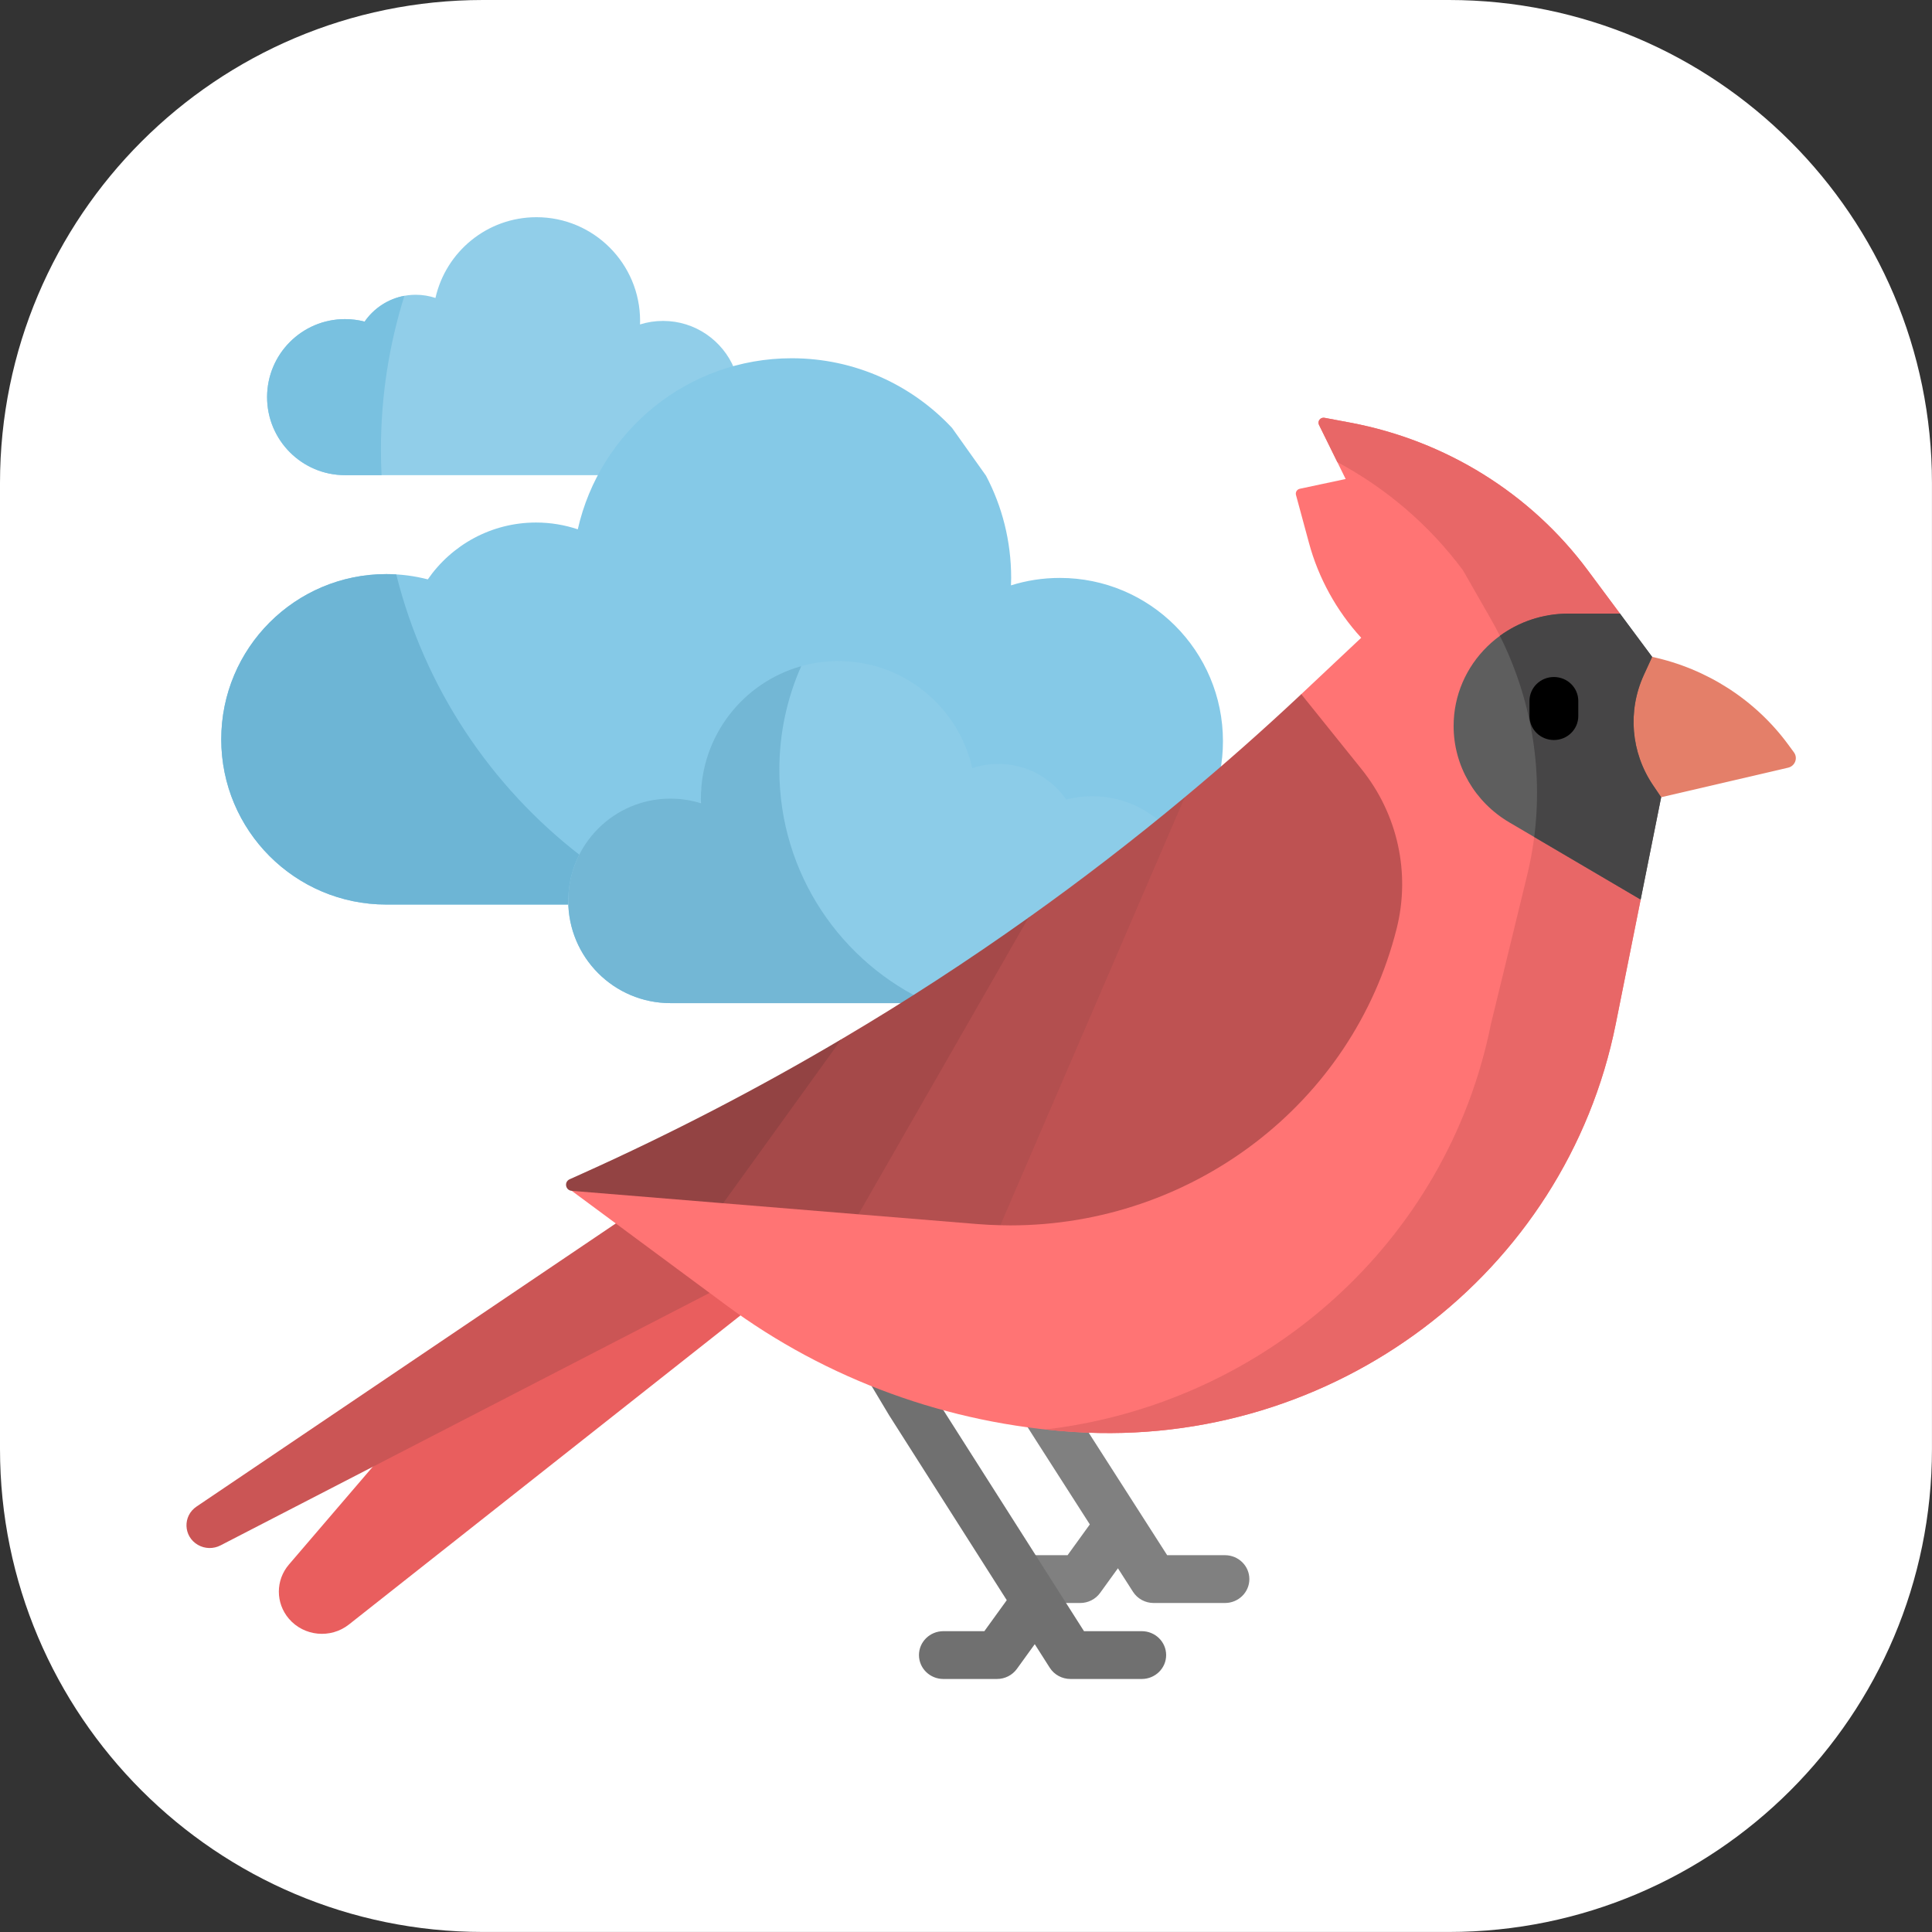 <?xml version="1.0" encoding="UTF-8" standalone="no"?>
<!DOCTYPE svg PUBLIC "-//W3C//DTD SVG 1.1//EN" "http://www.w3.org/Graphics/SVG/1.1/DTD/svg11.dtd">
<svg width="100%" height="100%" viewBox="0 0 512 512" version="1.1" xmlns="http://www.w3.org/2000/svg" xmlns:xlink="http://www.w3.org/1999/xlink" xml:space="preserve" xmlns:serif="http://www.serif.com/" style="fill-rule:evenodd;clip-rule:evenodd;stroke-linejoin:round;stroke-miterlimit:2;">
    <rect x="0" y="0" width="512" height="512" fill="#333333" stroke="none"/>
    <g transform="matrix(1.053,0,0,1.053,-13.192,-20.139)">
        <g id="bg">
            <path d="M498.749,140.68C498.749,73.592 444.282,19.125 377.193,19.125L134.083,19.125C66.995,19.125 12.528,73.592 12.528,140.68L12.528,383.79C12.528,450.878 66.995,505.345 134.083,505.345L377.193,505.345C444.282,505.345 498.749,450.878 498.749,383.79L498.749,140.68Z" style="fill:white;"/>
        </g>
    </g>
    <g id="clouds" transform="matrix(0.794,0,0,0.811,59.819,51.732)">
        <g transform="matrix(0.653,0,0,0.64,165.675,135.595)">
            <g id="clouds1" serif:id="clouds">
                <g transform="matrix(1,0,0,1,-255.999,-255.999)">
                    <path d="M155.968,187.07L194.222,187.07C208.512,160.854 232.934,140.976 262.246,132.713C256.349,118.395 242.267,108.316 225.827,108.316C221.717,108.316 217.758,108.949 214.037,110.114C214.057,109.516 214.083,108.919 214.083,108.316C214.083,79.072 190.369,55.36 161.123,55.36C135.9,55.36 114.814,72.992 109.481,96.599C106.313,95.543 102.933,94.965 99.412,94.965C88.578,94.965 79.014,100.389 73.279,108.668C70.079,107.843 66.719,107.396 63.26,107.396C41.26,107.396 23.426,125.231 23.426,147.232C23.426,169.229 41.261,187.068 63.26,187.068L126.947,187.068" style="fill:rgb(145,206,233);fill-rule:nonzero;"/>
                    <path d="M373.536,162.958C353.068,141.065 323.929,127.38 291.595,127.38C238.187,127.38 193.529,164.725 182.233,214.72C175.529,212.484 168.368,211.254 160.915,211.254C137.968,211.254 117.719,222.744 105.574,240.276C98.795,238.525 91.686,237.584 84.358,237.584C37.768,237.584 0,275.352 0,321.942C0,368.53 37.768,406.303 84.358,406.303L177.369,406.303C177.565,377.628 200.858,354.445 229.575,354.445C235.021,354.445 240.272,355.28 245.208,356.827C245.185,356.037 245.149,355.245 245.149,354.445C245.149,315.658 276.591,284.215 315.377,284.215C348.82,284.215 376.787,307.602 383.86,338.906C388.057,337.505 392.538,336.736 397.206,336.736C411.574,336.736 424.257,343.93 431.861,354.911C436.106,353.813 440.557,353.223 445.145,353.223C464.376,353.223 481.202,363.502 490.44,378.86C503.836,364.067 511.997,344.446 511.997,322.92C511.997,276.864 474.665,239.536 428.613,239.536C419.917,239.536 411.533,240.869 403.65,243.339C403.691,242.076 403.746,240.81 403.746,239.536C403.746,220.704 399.105,202.957 390.901,187.373" style="fill:rgb(133,201,231);fill-rule:nonzero;"/>
                    <path d="M89.442,237.74C87.76,237.638 86.066,237.583 84.358,237.583C37.768,237.582 0,275.351 0,321.941C0,368.529 37.768,406.302 84.358,406.302L177.369,406.302C177.43,397.304 179.769,388.848 183.833,381.479C137.844,346.086 103.961,295.755 89.442,237.74Z" style="fill:rgb(109,181,213);fill-rule:nonzero;"/>
                    <path d="M81.614,174.026C81.614,146.664 85.822,120.288 93.613,95.498C85.211,97.049 77.967,101.905 73.28,108.669C70.08,107.844 66.72,107.397 63.261,107.397C41.261,107.397 23.427,125.232 23.427,147.233C23.427,169.23 41.262,187.069 63.261,187.069L81.939,187.069C81.727,182.747 81.614,178.4 81.614,174.026Z" style="fill:rgb(121,193,224);fill-rule:nonzero;"/>
                    <path d="M445.146,350.991C440.558,350.991 436.105,351.579 431.862,352.679C424.258,341.697 411.575,334.504 397.207,334.504C392.539,334.504 388.058,335.273 383.861,336.674C376.787,305.369 348.821,281.983 315.378,281.983C276.592,281.983 245.15,313.426 245.15,352.213C245.15,353.013 245.185,353.805 245.209,354.595C240.273,353.048 235.022,352.213 229.576,352.213C200.741,352.213 177.364,375.586 177.364,404.429C177.364,433.264 200.742,456.639 229.576,456.639L445.148,456.639C474.323,456.639 497.975,432.988 497.975,403.815C497.973,374.64 474.321,350.991 445.146,350.991Z" style="fill:rgb(140,204,232);fill-rule:nonzero;"/>
                    <path d="M285.258,337.525C285.258,318.678 289.258,300.767 296.443,284.584C266.858,292.851 245.148,319.987 245.148,352.211C245.148,353.011 245.183,353.803 245.207,354.593C240.271,353.046 235.02,352.211 229.574,352.211C200.739,352.211 177.362,375.584 177.362,404.427C177.362,433.262 200.74,456.637 229.574,456.637L362.251,456.637C316.86,436.184 285.258,390.545 285.258,337.525Z" style="fill:rgb(115,183,213);fill-rule:nonzero;"/>
                </g>
            </g>
        </g>
    </g>
    <g transform="matrix(0.833,0,0,0.816,263.083,277.979)">
        <g transform="matrix(1,0,0,1,-256.5,-205)">
            <clipPath id="_clip1">
                <rect x="0" y="0" width="513" height="410"/>
            </clipPath>
            <g clip-path="url(#_clip1)">
                <g transform="matrix(-1,0,0,1,512,-51.192)">
                    <g>
                        <path d="M269.7,338.53C271.971,334.892 270.865,330.104 267.227,327.833C263.589,325.56 258.801,326.67 256.531,330.306L227.944,376.085L208.705,406.743C208.69,406.767 208.675,406.791 208.66,406.815L200.005,420.607L181.618,420.607C177.331,420.607 173.855,424.083 173.855,428.37C173.855,432.657 177.331,436.133 181.618,436.133L204.299,436.133C206.97,436.133 209.454,434.759 210.874,432.496L215.67,424.853L221.339,432.857C222.794,434.912 225.156,436.133 227.673,436.133L244.727,436.133C249.014,436.133 252.49,432.657 252.49,428.37C252.49,424.083 249.014,420.607 244.727,420.607L231.688,420.607L224.608,410.611L241.104,384.323L269.7,338.53Z" style="fill:rgb(128,128,128);fill-rule:nonzero;"/>
                        <path d="M316.937,311.276C313.241,309.108 308.484,310.348 306.313,314.045L275.165,367.149L226.464,445.283L208.093,445.283C203.806,445.283 200.33,448.759 200.33,453.046C200.33,457.333 203.806,460.809 208.093,460.809L230.773,460.809C233.453,460.809 235.944,459.427 237.362,457.152L242.128,449.505L247.815,457.533C249.27,459.588 251.632,460.809 254.149,460.809L271.203,460.809C275.49,460.809 278.966,457.333 278.966,453.046C278.966,448.759 275.49,445.283 271.203,445.283L258.164,445.283L251.035,435.217L288.396,375.273C288.434,375.214 288.469,375.154 288.504,375.094L319.706,321.899C321.874,318.202 320.636,313.445 316.937,311.276Z" style="fill:rgb(112,112,112);fill-rule:nonzero;"/>
                        <path d="M335.754,342.739L460.316,443.116C466.139,447.809 474.65,446.964 479.438,441.218C483.685,436.123 483.67,428.717 479.405,423.638L452.772,391.92L318.679,264.934L284.149,288.076L335.754,342.739Z" style="fill:rgb(233,94,94);fill-rule:nonzero;"/>
                        <path d="M345.571,335.426L501.176,417.429C503.443,418.624 506.167,418.558 508.373,417.254C513.014,414.512 513.246,407.881 508.808,404.821L375.419,312.869L314.143,275.148L286.427,303.181L345.571,335.426Z" style="fill:rgb(203,85,85);fill-rule:nonzero;"/>
                        <path d="M42.847,174.448L2.462,164.852C0.245,164.326 -0.726,161.716 0.606,159.868L2.443,157.317C12.878,142.832 28.284,132.7 45.719,128.857L95.147,119.093L99.761,184.005L42.847,174.448Z" style="fill:rgb(228,127,105);fill-rule:nonzero;"/>
                        <g>
                            <path d="M228.334,254.832L157.346,140.976L138.27,122.665C142.224,118.256 145.619,113.412 148.403,108.237C151.198,103.061 153.382,97.565 154.893,91.841L159.023,76.274C159.261,75.373 158.702,74.462 157.802,74.266L143.217,71.098L151.695,53.523C152.274,52.322 151.239,50.966 149.925,51.225L141.613,52.819C111.317,58.667 84.364,75.787 66.198,100.732L55.946,114.808L55.951,114.809L69.211,178.879L49.368,207.675L49.366,207.675L57.297,248.094C73.227,329.243 146.913,385.965 229.428,380.603C249.539,379.299 269.236,375.065 287.919,368.11C306.612,361.164 324.291,351.507 340.366,339.356L389.428,302.28L228.334,254.832Z" style="fill:rgb(255,116,116);fill-rule:nonzero;"/>
                            <path d="M96.999,248.093L85.491,199.837C78.749,171.565 82.894,141.79 97.101,116.434L105.9,100.731C116.563,86.09 130.254,74.149 145.87,65.596L151.695,53.522C152.274,52.321 151.239,50.965 149.925,51.224L141.613,52.818C111.317,58.666 84.364,75.786 66.198,100.731L55.938,114.812L72.163,155.868L49.368,207.674L49.366,207.675L57.297,248.093C73.227,329.242 146.913,385.964 229.428,380.602C232.538,380.4 235.654,380.127 238.741,379.785C169.128,371.422 110.939,319.108 96.999,248.093Z" style="fill:rgb(232,103,103);fill-rule:nonzero;"/>
                            <g>
                                <path d="M108.873,151.32C108.873,157.737 107.196,163.906 104.132,169.309C101.079,174.702 96.639,179.329 91.142,182.62L49.367,207.689L42.847,174.448L45.434,170.551C52.483,159.911 53.58,146.403 48.363,134.769L45.714,128.869L55.94,114.824L72.366,114.824C92.529,114.824 108.873,131.167 108.873,151.32Z" style="fill:rgb(94,94,94);fill-rule:nonzero;"/>
                            </g>
                            <path d="M94.161,122.025C88.077,117.488 80.541,114.808 72.367,114.808L55.941,114.808L45.715,128.854L48.364,134.754C53.581,146.388 52.484,159.895 45.435,170.536L42.847,174.448L49.368,207.674L83.227,187.356C80.436,165.029 84.21,142.306 94.161,122.025Z" style="fill:rgb(70,69,70);fill-rule:nonzero;"/>
                            <g>
                                <path d="M76.973,155.868C72.686,155.868 69.211,152.392 69.211,148.105L69.211,143.164C69.211,138.876 72.686,135.401 76.973,135.401C81.261,135.401 84.736,138.876 84.736,143.164L84.736,148.105C84.736,152.392 81.261,155.868 76.973,155.868Z" style="fill-rule:nonzero;"/>
                            </g>
                            <g id="XMLID_438_">
                                <g>
                                    <g id="XMLID_440_">
                                        <g>
                                            <path d="M210.887,194.307L194.412,174.448C181.743,163.673 169.374,152.515 157.346,140.975L138.187,165.298C126.677,179.914 122.547,199.01 126.988,217.072C141.002,274.073 192.124,313.499 249.912,313.499C250.968,313.499 252.013,313.488 253.069,313.447L263.115,277.642L210.887,194.307Z" style="fill:rgb(190,82,82);fill-rule:nonzero;"/>
                                            <path d="M323.303,268.589L303.663,253.061L303.673,253.051C283.261,240.755 263.399,227.578 244.136,213.563L232.194,209.051L268.643,293.043L298.228,309.907L341.266,306.305L344.847,295.969L323.303,268.589Z" style="fill:rgb(165,73,73);fill-rule:nonzero;"/>
                                            <path d="M244.136,213.574L298.228,309.907L260.552,313.054C258.047,313.261 255.553,313.395 253.069,313.447L194.412,174.448C210.497,188.122 227.078,201.174 244.136,213.563L244.136,213.574Z" style="fill:rgb(179,79,79);fill-rule:nonzero;"/>
                                        </g>
                                    </g>
                                </g>
                            </g>
                        </g>
                        <path d="M390.09,298.511C391.943,299.36 391.457,302.113 389.428,302.279L341.266,306.305L303.663,253.061L303.673,253.051C330.295,269.126 357.838,283.699 386.167,296.71L390.09,298.511Z" style="fill:rgb(147,67,67);fill-rule:nonzero;"/>
                    </g>
                </g>
            </g>
        </g>
    </g>
</svg>

